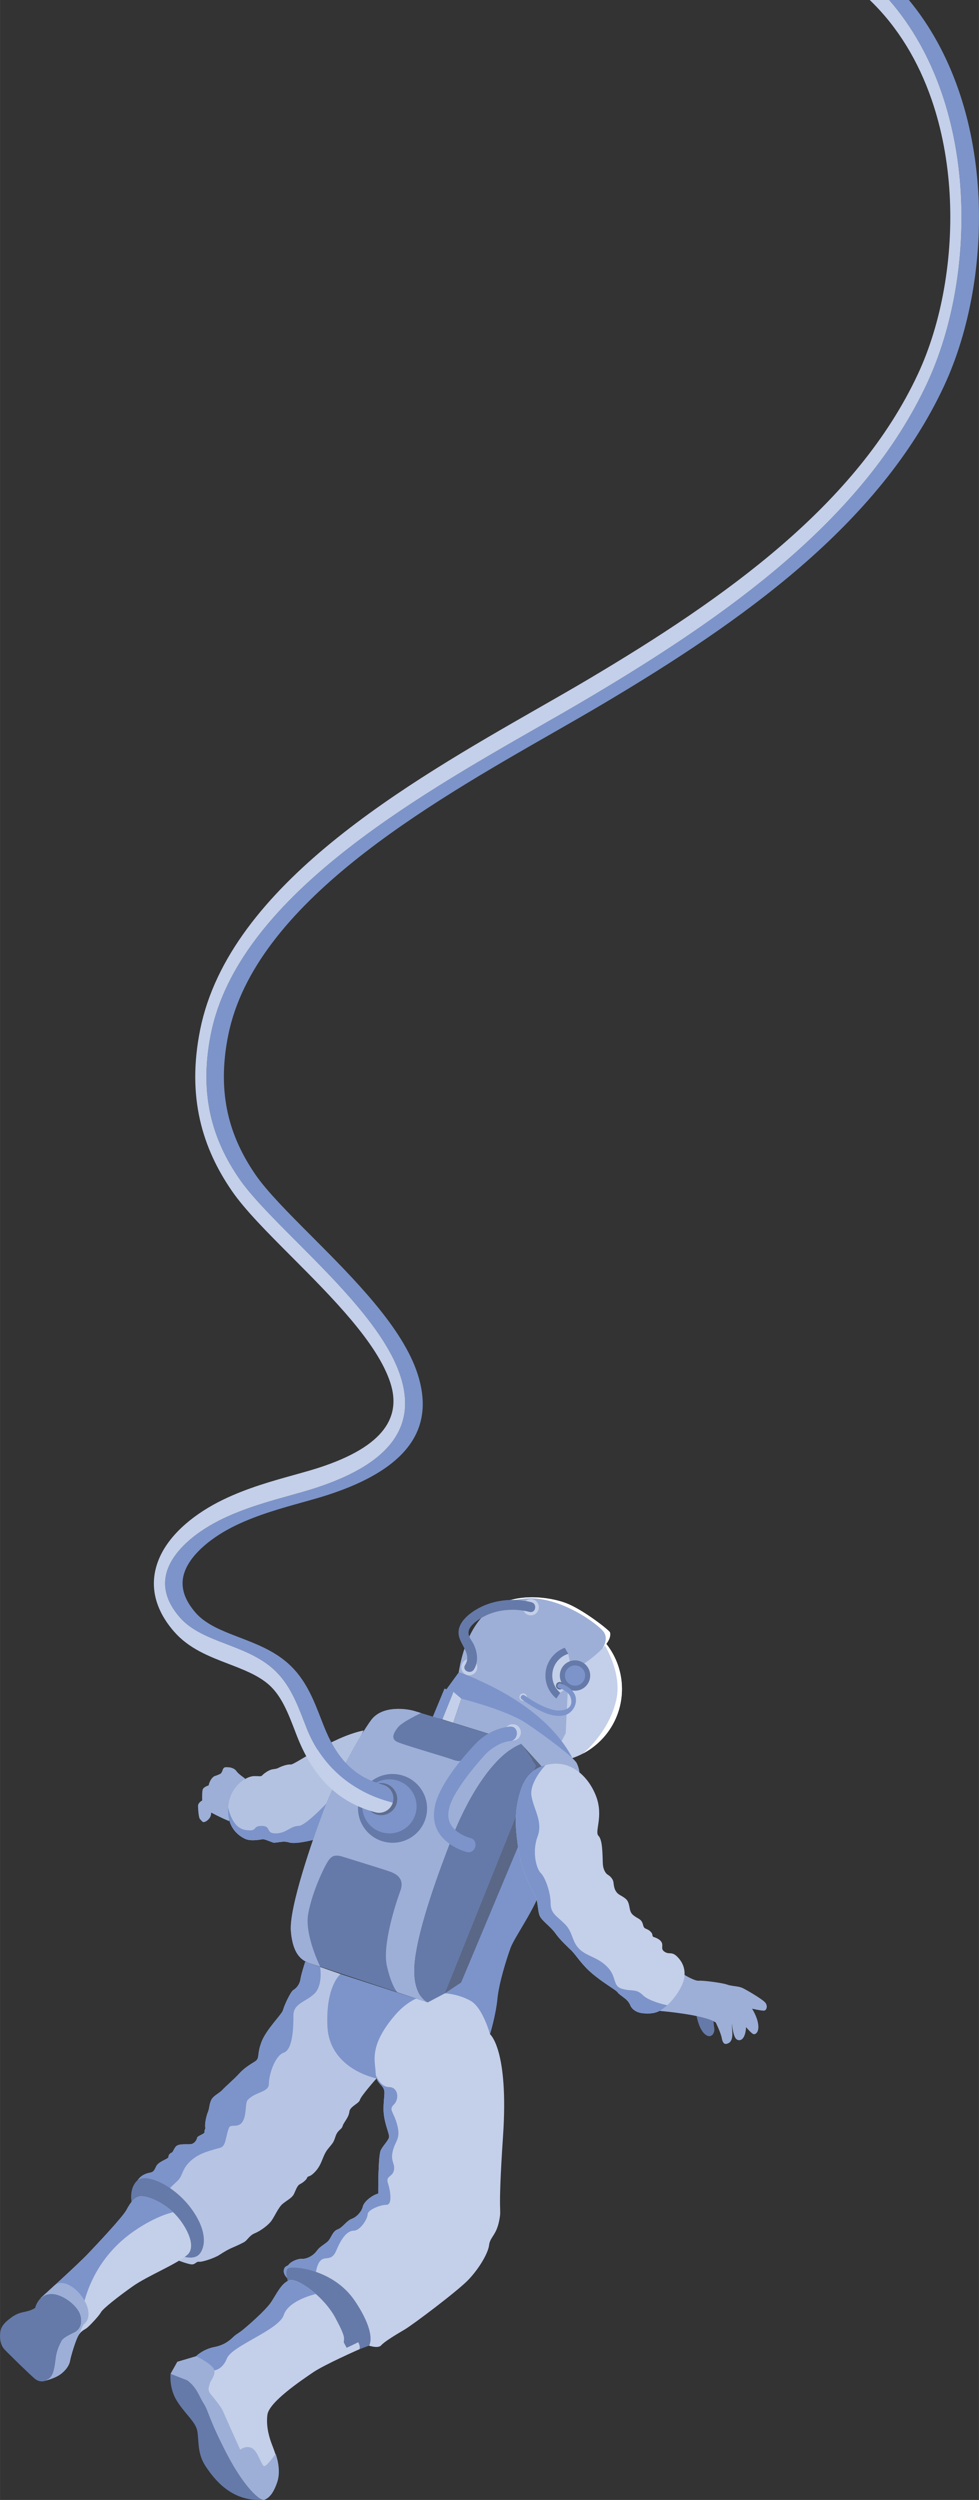 <?xml version="1.0" encoding="UTF-8"?>
<!DOCTYPE svg PUBLIC "-//W3C//DTD SVG 1.1//EN" "http://www.w3.org/Graphics/SVG/1.1/DTD/svg11.dtd">
<!-- Creator: CorelDRAW X7 -->
<svg xmlns="http://www.w3.org/2000/svg" xml:space="preserve" width="6.068in" height="15.495in" version="1.1" style="shape-rendering:geometricPrecision; text-rendering:geometricPrecision; image-rendering:optimizeQuality; fill-rule:evenodd; clip-rule:evenodd"
viewBox="0 0 60677 154950"
 xmlns:xlink="http://www.w3.org/1999/xlink">
 <rect x="0" y="0" width="60677" height="154950" fill="#333333" stroke="none"/>
 <defs>
  <style type="text/css">
   <![CDATA[
    .fil11 {fill:#7C94CA}
    .fil10 {fill:#9DAFD7}
    .fil5 {fill:#C4CFE9}
    .fil9 {fill:#5A6786;fill-rule:nonzero}
    .fil6 {fill:#5E6D8F;fill-rule:nonzero}
    .fil4 {fill:#657AA9;fill-rule:nonzero}
    .fil0 {fill:#7C94CA;fill-rule:nonzero}
    .fil3 {fill:#9DAFD7;fill-rule:nonzero}
    .fil8 {fill:#B4C2E2;fill-rule:nonzero}
    .fil7 {fill:#B7C4E3;fill-rule:nonzero}
    .fil1 {fill:#C4CFE9;fill-rule:nonzero}
    .fil2 {fill:white;fill-rule:nonzero}
   ]]>
  </style>
 </defs>
 <g id="Layer_x0020_1">
  <g id="_1503012327696">
   <g>
    <path class="fil0" d="M30372 126083c0,0 359,-1174 458,-2190 100,-1015 578,-2509 817,-3166 239,-657 1613,-2569 1871,-3664l-1652 -5456 -4301 11948c0,0 1433,776 1991,1314 557,537 816,1214 816,1214z"/>
    <path class="fil0" d="M23338 128821c0,0 -1392,39 -2225,-895 -1289,-1445 -1996,-4245 0,-5571l5396 1757 -3171 4709z"/>
    <path class="fil1" d="M38548 104687c0,2495 -2022,4517 -4517,4517 -2495,0 -4517,-2022 -4517,-4517 0,-2495 2022,-4517 4517,-4517 2495,0 4517,2022 4517,4517z"/>
    <path class="fil2" d="M36132 108687c1436,-756 2416,-2264 2416,-4000 0,-1298 -547,-2468 -1424,-3292 0,0 1505,2035 1074,3960 -458,2043 -2066,3332 -2066,3332z"/>
    <path class="fil3" d="M36236 103085c0,0 558,-349 1106,-916 547,-568 487,-866 468,-986 -20,-119 -1703,-1443 -2758,-1832 -1056,-388 -3156,-667 -4620,379 -1463,1045 -1882,3166 -2001,3927 0,0 1777,583 3390,1658 1613,1075 2912,2748 2912,2748l329 -642 134 -2763 1040 -1573z"/>
    <path class="fil2" d="M30432 99730c1464,-1046 3564,-767 4620,-379 1055,389 2738,1713 2758,1832 20,120 79,418 -468,986 0,0 385,-534 94,-994 -291,-460 -2804,-2341 -4978,-2088 -1808,211 -2026,643 -2026,643z"/>
    <path class="fil1" d="M35117 104634l198 -1665 -95 -465c-575,178 -992,714 -992,1347 0,430 192,814 494,1073l395 -290z"/>
    <path class="fil4" d="M36580 103851c0,520 -421,941 -941,941 -519,0 -941,-421 -941,-941 0,-519 422,-940 941,-940 520,0 941,421 941,940z"/>
    <path class="fil0" d="M36266 103851c0,347 -280,628 -627,628 -346,0 -627,-281 -627,-628 0,-346 281,-627 627,-627 347,0 627,281 627,627z"/>
    <path class="fil4" d="M34482 105275c-414,-336 -677,-849 -677,-1424 0,-789 498,-1462 1198,-1721l216 374c-574,178 -991,714 -991,1347 0,430 192,814 494,1073l-240 351z"/>
    <path class="fil5" d="M33387 99713c-53,274 -313,453 -582,401 -269,-52 -444,-316 -391,-589 53,-273 314,-453 582,-400 269,52 444,315 391,588zm-429 2c24,-17 41,-43 48,-75 6,-32 -1,-65 -17,-89 -15,-23 -38,-39 -66,-45 -29,-5 -57,1 -78,16 -24,17 -43,44 -49,75l0 2c-6,33 1,64 17,89 15,22 37,39 64,44 29,5 58,-2 81,-17z"/>
    <path class="fil0" d="M27669 104703l762 -1046c0,0 5107,1618 7034,5287 0,0 -5660,-2793 -7796,-4241z"/>
    <path class="fil3" d="M28595 105285c0,0 2808,702 4047,1538 1240,837 2942,2121 3107,2464 164,344 164,583 164,583l-2395 -363 -1214 -1424 -4217 -1304 508 -1494z"/>
    <polygon class="fil0" points="26818,106420 27550,104658 28102,104867 27415,106569 "/>
    <polygon class="fil1" points="28102,104867 28595,105285 28087,106779 27415,106569 "/>
    <path class="fil1" d="M32654 105157c18,127 -70,244 -197,262 -127,19 -244,-69 -263,-196 -18,-127 70,-245 197,-263 127,-18 245,70 263,197z"/>
    <path class="fil6" d="M34921 104450c18,127 -70,245 -197,263 -127,18 -244,-70 -262,-197 -18,-127 70,-245 196,-263 127,-18 245,70 263,197z"/>
    <path class="fil0" d="M34638 104621c291,96 639,289 733,598 243,795 -636,883 -1131,749 -616,-168 -1209,-515 -1726,-884 -156,-112 -335,126 -179,239 686,490 1801,1228 2685,980 472,-133 787,-694 643,-1169 -121,-397 -537,-666 -913,-790 -182,-60 -295,217 -112,277z"/>
    <path class="fil1" d="M30372 126083c0,0 1165,946 807,6293 -359,5346 -60,4331 -239,5257 -179,925 -568,1015 -627,1523 -60,508 -628,1463 -1285,2150 -657,687 -3435,2778 -3942,3077 -508,298 -1255,746 -1464,985 -209,239 -896,-29 -896,-29 0,0 -343,-284 -388,-807 -45,-523 -404,-672 -523,-896 -119,-224 -60,-597 -224,-777 -164,-179 -971,-522 -1105,-836 -135,-313 -239,-418 -418,-478 -179,-59 -404,-119 -523,-358 -119,-239 -179,-105 -433,-135 -254,-29 -358,-14 -553,-253 -194,-239 -253,-150 -463,-135 -209,15 -298,538 -298,538 0,0 -150,-164 -194,-314 -45,-149 0,-313 89,-388 90,-75 135,-45 224,-164 90,-120 478,-344 792,-329 313,15 702,-194 911,-478 209,-284 403,-358 657,-567 254,-209 313,-657 642,-777 329,-119 553,-538 881,-657 329,-119 627,-478 687,-762 60,-283 553,-702 956,-806 0,0 -15,-2375 164,-2703 179,-329 493,-612 508,-822 15,-209 -344,-925 -344,-1702 0,-777 135,-1045 -15,-1314 -149,-269 -462,-359 -477,-986 -15,-627 -452,-1609 1209,-3539 1748,-2031 3973,-1300 4705,-866 731,433 1179,2055 1179,2055z"/>
    <path class="fil0" d="M19545 141187c-119,-239 -179,-105 -433,-135 -254,-29 -358,-14 -553,-253 -194,-239 -253,-150 -463,-135 -209,15 -298,538 -298,538 0,0 -150,-164 -194,-314 -45,-149 0,-313 89,-388 90,-75 135,-45 224,-164 90,-120 478,-344 792,-329 313,15 702,-194 911,-478 209,-284 403,-358 657,-567 254,-209 313,-657 642,-777 329,-119 553,-538 881,-657 329,-119 627,-478 687,-762 60,-283 553,-702 956,-806 0,0 -15,-2375 164,-2703 179,-329 493,-613 508,-822 15,-209 -344,-925 -344,-1702 0,-777 135,-1045 -15,-1314 -133,-240 -397,-337 -463,-801 0,0 270,741 822,741 552,0 654,723 302,1075 -353,353 -20,418 205,1285 225,866 -130,965 -281,1617 -151,653 152,733 76,1166 -76,433 -526,354 -377,802 150,447 299,1352 -89,1352 -389,0 -1165,319 -1165,588 0,269 -448,1016 -866,1016 -419,0 -777,507 -1076,1224 -298,717 -674,325 -977,628 -303,303 -322,1075 -322,1075z"/>
    <path class="fil4" d="M17828 141396l-30 -194c0,0 -135,-418 45,-598 179,-179 2792,-29 4166,2031 1374,2061 866,2748 866,2748l-597 224c0,0 -657,209 -1254,-343 -598,-553 -3196,-3868 -3196,-3868z"/>
    <path class="fil1" d="M12153 146040c0,0 433,-433 1135,-567 701,-134 1030,-493 1209,-657 179,-164 314,-209 568,-418 254,-209 1404,-1195 1747,-1718 344,-522 627,-1165 1120,-1344 493,-179 2136,1001 2838,2300 702,1299 537,1269 537,1553l179 329c0,0 508,-239 717,-344 0,0 150,254 75,433 0,0 -2180,956 -2897,1449 -717,493 -2703,1822 -2808,2613 -104,792 164,1539 284,1852 119,314 537,1315 358,1987 -179,672 -269,1164 -836,1433 0,0 -553,-30 -1269,-1359 -717,-1329 -971,-2315 -1195,-3151 -224,-836 -284,-1075 -807,-1687 -522,-613 -403,-687 -358,-986 45,-299 418,-822 418,-822l-1015 -896z"/>
    <path class="fil0" d="M13168 146936l-1015 -896c0,0 433,-433 1135,-567 701,-134 1030,-493 1209,-657 179,-164 314,-209 568,-418 254,-209 1404,-1195 1747,-1718 344,-522 627,-1165 1120,-1344 291,-106 982,262 1644,848 0,0 -1694,377 -1990,1303 -296,926 -3223,1911 -3522,2688 -299,776 -896,761 -896,761z"/>
    <path class="fil4" d="M10570 147131c0,0 -105,881 388,1672 493,792 1120,1270 1254,1807 135,538 -30,1404 523,2240 553,837 1628,2226 3569,2091l-3853 -6750 -746 -821 -1135 -239z"/>
    <path class="fil3" d="M10570 147131l418 -747 1165 -344c0,0 851,404 1075,747 224,344 -179,747 -224,941 -45,194 -179,388 60,672 239,284 657,806 761,1060 105,254 1061,2375 1061,2375 0,0 343,-284 716,-105 374,180 598,1076 762,1120 164,45 717,-761 717,-761 0,0 373,941 104,1747 -268,807 -582,1016 -806,1105 -224,90 -1195,-687 -2315,-2837 -1120,-2151 -1135,-2659 -1434,-3122 -298,-462 -418,-1000 -1030,-1448l-1030 -403z"/>
    <path class="fil7" d="M11107 140127c0,0 583,224 792,224 209,0 269,-195 448,-165 179,30 970,-239 1239,-418 269,-179 583,-358 762,-433 179,-75 687,-299 836,-403 150,-105 299,-388 598,-508 298,-119 731,-418 970,-687 239,-269 478,-911 777,-1150 299,-239 567,-358 687,-597 119,-239 194,-523 373,-613 179,-89 403,-268 448,-403 45,-134 165,15 553,-433 388,-448 403,-941 732,-1344 328,-403 343,-388 477,-791 135,-404 374,-404 434,-628 59,-224 388,-537 418,-881 30,-343 597,-508 657,-746 60,-239 1030,-1330 1030,-1330 0,0 -2927,-552 -3046,-3240 -109,-2444 780,-3213 821,-3226l-2195 -762c0,0 -254,777 -299,1090 -45,314 -254,553 -433,658 -179,104 -567,955 -642,1239 -75,284 -1046,1195 -1344,2001 -299,807 -75,986 -403,1195 -329,209 -643,388 -971,747 -329,358 -822,776 -1046,1015 -224,239 -597,359 -716,687 -120,329 -75,433 -180,687 -104,254 -224,807 -149,1001 0,0 -75,119 -60,239 15,119 -448,224 -463,358 -15,134 -164,359 -388,388 -224,30 -777,-59 -941,165 -164,224 -149,328 -269,373 -119,45 -179,179 -179,269 0,89 -403,209 -627,403 -224,194 -164,493 -493,553 -328,59 -597,194 -791,478l2583 4988z"/>
    <path class="fil0" d="M9586 137189l-1062 -2050c194,-284 463,-419 791,-478 329,-60 269,-359 493,-553 224,-194 627,-314 627,-403 0,-90 60,-224 179,-269 120,-45 105,-149 269,-373 164,-224 717,-135 941,-165 224,-29 373,-254 388,-388 15,-134 478,-239 463,-358 -15,-120 60,-239 60,-239 -75,-194 45,-747 149,-1001 105,-254 60,-358 180,-687 119,-328 492,-448 716,-687 224,-239 717,-657 1046,-1015 328,-359 642,-538 971,-747 328,-209 104,-388 403,-1195 298,-806 1269,-1717 1344,-2001 75,-284 463,-1135 642,-1239 179,-105 388,-344 433,-658 45,-313 299,-1090 299,-1090l923 320c0,0 187,1114 -341,1642 -527,527 -1314,606 -1314,1353 0,747 -35,2127 -600,2318 -565,192 -923,1398 -923,1930 0,532 -784,469 -1298,983 -197,197 -58,903 -325,1353 -259,436 -741,138 -842,376 -232,545 -169,1152 -555,1254 -897,239 -1432,415 -1908,890 -476,476 -392,816 -717,1141 -326,326 -1432,1256 -1432,2036z"/>
    <path class="fil4" d="M8150 136468c0,0 -164,-867 374,-1329 537,-463 2314,313 3390,1836 1075,1524 716,2509 388,2793 -329,284 -896,105 -896,105l-3256 -3405z"/>
    <path class="fil1" d="M2625 147599c0,0 647,-130 1045,-389 398,-259 627,-617 667,-876 40,-259 339,-1264 518,-1573 179,-308 398,-368 537,-478 140,-109 737,-727 857,-956 119,-229 1065,-975 1981,-1622 916,-648 2738,-1374 3385,-1952 647,-577 -219,-2021 -886,-2638 -667,-618 -1444,-946 -1912,-986 -468,-40 -746,418 -985,856 -239,438 -1812,2111 -2410,2738 -597,628 -2897,2708 -2897,2708l100 5168z"/>
    <path class="fil0" d="M4985 144157l-2460 -1726c0,0 2300,-2080 2897,-2708 598,-627 2171,-2300 2410,-2738 239,-438 517,-896 985,-856 468,40 1245,369 1912,986 0,0 -1024,199 -2429,1175 -3316,2301 -3315,5867 -3315,5867z"/>
    <path class="fil4" d="M2177 143049c0,0 159,-757 876,-857 716,-99 1752,677 1931,1315 179,637 -139,955 -398,1075 -259,119 -687,338 -767,508 -79,169 -288,507 -358,1055 -70,548 -120,1085 -448,1304 -329,219 -598,179 -827,10 -228,-169 -1752,-1662 -1931,-1862 -179,-199 -282,-552 -249,-955 30,-369 169,-618 687,-996 631,-461 906,-249 1484,-597z"/>
    <path class="fil3" d="M15189 110233c0,0 -418,-278 -537,-458 -120,-179 -377,-239 -517,-239 -139,0 -280,-59 -355,224 -17,68 -99,170 -99,170 0,0 -204,104 -354,144 -149,40 -338,289 -398,587 0,0 -318,90 -368,259 -50,170 -30,677 -30,677 0,0 -269,130 -259,349 10,219 30,737 139,826 110,90 130,219 309,140 179,-80 309,-259 339,-369 30,-109 30,-199 30,-199 0,0 517,289 1105,528l995 -2639z"/>
    <path class="fil8" d="M14144 112015c38,-496 199,-925 508,-1294 308,-368 766,-637 1115,-637 348,0 408,40 488,-50 79,-89 388,-328 627,-368 239,-40 279,-40 368,-90 90,-50 518,-239 767,-209 249,30 2558,-1712 4520,-2111l-3126 6781c0,0 -1086,288 -1494,159 -408,-130 -826,69 -1015,0 -189,-70 -518,-209 -618,-199 -99,10 -716,149 -1085,-20 -368,-169 -1155,-677 -1055,-1962z"/>
    <path class="fil0" d="M20660 111327l-1249 2710c0,0 -1086,288 -1494,159 -408,-130 -826,70 -1015,0 -190,-70 -518,-209 -618,-199 -99,10 -716,149 -1085,-20 -368,-169 -1155,-677 -1055,-1962 0,0 199,1260 1045,1402 847,142 398,-246 1026,-246 627,0 219,464 871,464 652,0 929,-464 1418,-464 489,0 2156,-1844 2156,-1844z"/>
    <path class="fil4" d="M26509 124112c0,0 -1035,-398 -796,-2569 239,-2170 1513,-5595 2310,-7646 796,-2051 2389,-5057 4281,-5814 0,0 -6153,-1892 -6611,-2031 -458,-140 -1991,-379 -2688,557 -697,936 -2270,3803 -2947,5596 -677,1792 -2151,6033 -2031,7487 119,1453 677,1832 1174,1991 498,159 7308,2429 7308,2429z"/>
    <path class="fil3" d="M30595 107557c977,301 1709,526 1709,526 -1892,756 -3485,3763 -4281,5814 -797,2051 -2071,5476 -2310,7647 -239,2170 796,2568 796,2568 0,0 -805,-268 -1881,-627 0,0 -349,-329 -647,-1623 -299,-1294 537,-3863 836,-4679 299,-817 -379,-1076 -637,-1175 -259,-100 -2390,-757 -2967,-936 -578,-179 -757,60 -976,438 -219,378 -896,1792 -1135,3106 -239,1315 745,3279 745,3279 -336,-111 -568,-187 -645,-212 -498,-159 -1056,-538 -1175,-1991 -120,-1454 1354,-5695 2031,-7487 677,-1792 2250,-4660 2947,-5596 697,-936 2230,-697 2688,-557 56,17 198,60 403,123 0,0 -1180,554 -1439,892 -258,339 -477,717 0,916 478,199 3007,936 3326,1056 318,119 757,278 1195,-319 438,-597 1417,-1163 1417,-1163z"/>
    <path class="fil4" d="M26509 124112c0,0 -1035,-398 -796,-2569 239,-2170 1513,-5595 2310,-7646 796,-2051 2389,-5057 4281,-5814l936 1354 -5675 14118 -1056 557z"/>
    <polygon class="fil9" points="27565,123555 28580,122878 33996,109955 32304,108083 33240,109437 "/>
    <path class="fil4" d="M26440 112439c-194,1161 -1297,1944 -2463,1748 -1166,-195 -1954,-1295 -1759,-2456 194,-1161 1297,-1943 2463,-1748 1166,195 1954,1295 1759,2456z"/>
    <path class="fil0" d="M25795 112238c-153,912 -1020,1528 -1936,1374 -917,-154 -1536,-1018 -1383,-1930 153,-913 1020,-1528 1936,-1375 917,154 1536,1018 1383,1931z"/>
    <path class="fil1" d="M32284 107376c0,280 -227,508 -508,508 -280,0 -508,-228 -508,-508 0,-280 228,-508 508,-508 281,0 508,228 508,508z"/>
    <path class="fil0" d="M29157 113923c-363,-99 -727,-292 -998,-555 -678,-658 -305,-1576 113,-2273 491,-816 1131,-1603 1768,-2312 392,-436 1053,-827 1567,-869 570,-48 575,-944 0,-897 -802,67 -1587,483 -2134,1063 -824,873 -1706,1941 -2227,3027 -427,890 -553,1917 120,2720 388,463 971,802 1553,960 557,152 795,-713 238,-864z"/>
    <path class="fil6" d="M24607 111676c-91,543 -606,909 -1151,818 -545,-92 -914,-606 -823,-1148 91,-543 607,-909 1152,-818 545,92 913,606 822,1148z"/>
    <path class="fil4" d="M43166 124908c0,0 139,867 538,1185 398,319 617,-119 567,-388 -50,-269 -50,-518 -50,-518l-499 -279 -556 0z"/>
    <path class="fil3" d="M40906 124640c0,0 2768,229 3455,717 0,0 308,607 378,985 70,379 229,369 358,319 130,-50 329,-169 289,-737 -40,-567 -20,-468 -20,-468 0,0 70,777 279,936 209,159 548,50 597,-747 0,0 359,438 488,438 130,0 329,-159 259,-637 -70,-478 -378,-946 -378,-946 0,0 617,140 756,120 140,-20 229,-269 80,-478 -149,-209 -1205,-826 -1453,-936 -249,-109 -668,-99 -926,-199 -259,-100 -1494,-269 -1753,-239 -259,30 -916,-378 -916,-378 0,0 -846,946 -1493,2250z"/>
    <path class="fil1" d="M33807 109407c1500,-428 2659,673 3136,1920 478,1246 -110,2199 150,2459 259,260 245,1132 269,1721 14,366 179,620 313,695 135,75 314,254 344,448 30,194 30,597 403,806 373,210 478,299 552,568 75,269 45,493 284,687 239,194 426,217 530,411 105,194 53,343 232,418 179,75 239,112 351,239 112,127 15,239 157,284 142,44 425,156 500,373 75,216 -97,381 187,552 283,172 425,-59 784,314 358,373 485,799 410,1292 -74,493 -552,1232 -1053,1695 -500,463 -866,537 -1448,500 -583,-37 -792,-373 -836,-485 -45,-112 -135,-277 -322,-426 -186,-149 -388,-276 -463,-381 -74,-104 -306,-246 -515,-388 -209,-142 -971,-642 -1441,-1135 -470,-493 -657,-821 -911,-1075 -254,-254 -694,-642 -1000,-1075 -307,-433 -837,-770 -971,-1083 -135,-314 -90,-926 -314,-1314 -224,-389 -806,-1464 -985,-2674 -180,-1209 -350,-2431 149,-3868 373,-1075 1090,-1359 1508,-1478z"/>
    <path class="fil0" d="M41356 124289c-500,463 -866,537 -1448,500 -583,-37 -792,-373 -836,-485 -45,-112 -135,-277 -322,-426 -186,-149 -388,-276 -462,-381 -75,-104 -307,-246 -516,-388 -209,-142 -970,-642 -1441,-1135 -470,-493 -657,-821 -911,-1075 -254,-254 -694,-642 -1001,-1075 -306,-434 -836,-770 -970,-1083 -135,-314 -90,-926 -314,-1314 -224,-389 -806,-1464 -986,-2674 -179,-1209 -349,-2431 150,-3868 373,-1075 1090,-1359 1508,-1478 0,0 -1015,1062 -866,1920 149,858 721,1585 376,2506 -346,920 -92,1971 202,2264 293,294 608,1230 608,1869 0,640 379,786 885,1291 506,506 413,1064 887,1537 474,474 1109,484 1731,1107 623,623 313,1186 918,1365 606,179 879,-19 1286,388 406,407 1522,635 1522,635z"/>
    <path class="fil5" d="M29573 103428c-53,273 -314,452 -583,400 -268,-52 -443,-316 -390,-589 52,-273 313,-452 582,-400 269,52 444,315 391,589zm-429 1c23,-17 41,-43 47,-74 6,-33 -1,-66 -17,-90 -15,-22 -38,-39 -65,-44 -29,-6 -57,1 -79,15 -24,17 -42,44 -48,76l-1 2c-6,32 1,64 17,88 15,22 38,39 65,44 29,6 58,-1 81,-17z"/>
    <path class="fil4" d="M29374 103475c295,-474 218,-1065 -9,-1546 -99,-207 -288,-417 -322,-648 -70,-457 508,-834 850,-1034 848,-496 1982,-585 2928,-338 382,100 497,-502 117,-601 -1050,-275 -2288,-160 -3243,351 -586,313 -1355,891 -1269,1644 76,664 838,1195 399,1900 -209,335 342,604 549,272z"/>
    <path class="fil10" d="M3361 141669c-580,534 -836,762 -836,762l6 5c127,-117 297,-213 522,-244 716,-99 1752,677 1931,1314 17,60 29,116 38,170 30,193 11,352 -37,481 -82,222 -251,356 -399,425 -259,119 -687,338 -767,508 -79,169 -288,507 -358,1055 -70,547 -120,1085 -448,1304 -68,46 -134,80 -197,104 223,-58 592,-172 854,-343 398,-259 627,-617 667,-876 40,-259 339,-1264 518,-1573 179,-309 222,-608 361,-718 116,-91 193,-215 233,-358 293,-1029 -1315,-2726 -2088,-2016z"/>
   </g>
   <g>
    <path class="fil11" d="M20247 92679c5500,-1768 6610,-4487 5640,-7506 -929,-2889 -3937,-5906 -6567,-8544 -1445,-1449 -2770,-2778 -3491,-3828 -776,-1132 -1385,-2370 -1704,-3777 -320,-1416 -354,-3018 22,-4877 1652,-8155 12337,-14268 20118,-18720 1084,-620 2111,-1208 3111,-1801 4298,-2550 8560,-5316 12256,-8511 3733,-3229 6876,-6888 8880,-11192 787,-1690 1387,-3643 1753,-5721 715,-4050 543,-8601 -859,-12639 -703,-2026 -1714,-3922 -3073,-5563l-1223 0c1448,1662 2512,3614 3239,5708 1375,3961 1542,8434 840,12417 -360,2039 -948,3953 -1719,5609 -1975,4242 -5079,7854 -8767,11043 -3669,3173 -7911,5925 -12190,8464 -978,581 -2014,1173 -3107,1798 -7854,4494 -18640,10665 -20332,19021 -390,1924 -354,3588 -20,5062 333,1469 965,2757 1770,3930 743,1084 2083,2427 3543,3892 2595,2603 5563,5579 6459,8366 890,2770 -172,5280 -5352,6944 -454,146 -958,287 -1495,436 -1304,363 -2813,783 -4210,1459 -729,353 -1440,797 -2035,1313 -621,539 -1111,1153 -1348,1814 -226,629 -220,1316 129,2038 147,304 355,616 631,934 711,818 1790,1233 2876,1650 1028,395 2062,792 2897,1533 1010,897 1483,2122 1942,3312l142 365c918,2338 2777,3945 5239,4591 36,10 69,23 100,40 4,-14 9,-28 12,-43 125,-474 -158,-960 -633,-1085 -944,-248 -1672,-696 -2248,-1299 -600,-628 -1052,-1435 -1417,-2366l-143 -364c-479,-1240 -972,-2517 -2061,-3484 -892,-793 -1967,-1206 -3034,-1616 -1034,-397 -2060,-791 -2698,-1526 -249,-288 -436,-567 -566,-836 -293,-604 -299,-1174 -112,-1694 209,-582 653,-1134 1220,-1626 564,-489 1241,-912 1937,-1249 1363,-660 2850,-1073 4135,-1431 542,-151 1050,-292 1513,-441z"/>
    <path class="fil5" d="M18861 106743c-459,-1190 -932,-2415 -1942,-3312 -835,-741 -1869,-1138 -2897,-1533 -1086,-417 -2165,-832 -2876,-1650 -276,-318 -484,-630 -631,-934 -349,-722 -355,-1409 -129,-2038 237,-661 727,-1275 1348,-1814 595,-516 1306,-960 2035,-1313 1397,-676 2906,-1096 4210,-1459 537,-149 1041,-290 1495,-436 5180,-1664 6242,-4174 5352,-6944 -896,-2787 -3864,-5763 -6459,-8366 -1460,-1465 -2800,-2808 -3543,-3892 -805,-1173 -1437,-2461 -1770,-3930 -334,-1474 -370,-3138 20,-5062 1692,-8356 12478,-14527 20332,-19021 1093,-625 2129,-1217 3107,-1798 4279,-2539 8521,-5291 12190,-8464 3688,-3189 6792,-6801 8767,-11043 771,-1656 1359,-3570 1719,-5609 702,-3983 535,-8456 -840,-12417 -727,-2094 -1791,-4046 -3239,-5708l-1203 0c1770,1698 3018,3823 3823,6140 1296,3734 1450,7970 782,11756 -339,1923 -891,3723 -1614,5275 -1890,4059 -4875,7528 -8428,10601 -3591,3106 -7772,5816 -11998,8323 -910,540 -1971,1148 -3091,1788 -8073,4619 -19159,10962 -20972,19916 -430,2123 -388,3969 -16,5614 375,1654 1078,3090 1969,4389 811,1182 2192,2568 3699,4079 2490,2498 5338,5355 6135,7835 653,2030 -266,3915 -4492,5273 -428,137 -919,274 -1443,420 -1361,378 -2935,816 -4434,1542 -826,400 -1639,909 -2326,1506 -782,679 -1408,1477 -1729,2371 -343,956 -339,1989 182,3064 197,406 468,816 823,1225 927,1068 2163,1542 3408,2021 908,349 1822,700 2485,1288 774,687 1187,1757 1588,2796 91,235 109,285 142,370 445,1133 1012,2134 1786,2944 799,836 1799,1456 3083,1793 460,121 931,-141 1073,-590 -31,-17 -64,-30 -100,-40 -2462,-646 -4321,-2253 -5239,-4591l-142 -365z"/>
   </g>
  </g>
 </g>
</svg>
